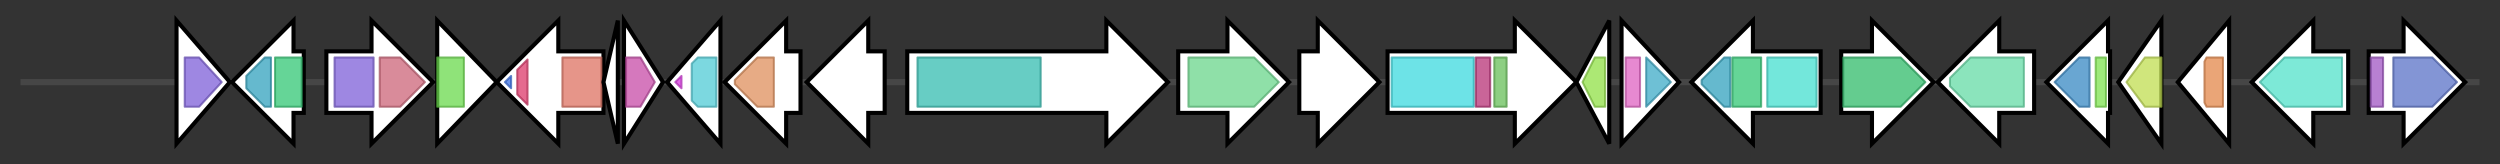 <svg version="1.1" baseProfile="full" xmlns="http://www.w3.org/2000/svg" width="1217.967" height="80">
	<rect width="100%" height="100%" fill="#333333" stroke="none"/>
	<g>
		<line x1="10" y1="40.0" x2="1207.967" y2="40.0" style="stroke:rgb(70,70,70); stroke-width:3 "/>
		<g>
			<title> (ctg19_36)</title>
			<polygon class=" (ctg19_36)" points="86,10 112,40 86,70" fill="rgb(255,255,255)" fill-opacity="1.0" stroke="rgb(0,0,0)" stroke-width="2"  />
			<g>
				<title>CSS-motif (PF12792)
"CSS motif domain associated with EAL"</title>
				<polygon class="PF12792" points="90,28 97,28 108,40 97,52 90,52" stroke-linejoin="round" width="19" height="24" fill="rgb(126,95,216)" stroke="rgb(100,76,172)" stroke-width="1" opacity="0.75" />
			</g>
		</g>
		<g>
			<title> (ctg19_37)</title>
			<polygon class=" (ctg19_37)" points="148,25 143,25 143,10 113,40 143,70 143,55 148,55" fill="rgb(255,255,255)" fill-opacity="1.0" stroke="rgb(0,0,0)" stroke-width="2"  />
			<g>
				<title>Glyoxalase (PF00903)
"Glyoxalase/Bleomycin resistance protein/Dioxygenase superfamily"</title>
				<polygon class="PF00903" points="120,37 129,28 132,28 132,52 129,52 120,43" stroke-linejoin="round" width="12" height="24" fill="rgb(50,162,189)" stroke="rgb(40,129,151)" stroke-width="1" opacity="0.75" />
			</g>
			<g>
				<title>Glyoxalase_5 (PF14696)
"Hydroxyphenylpyruvate dioxygenase, HPPD, N-terminal"</title>
				<rect class="PF14696" x="134" y="28" stroke-linejoin="round" width="13" height="24" fill="rgb(50,199,116)" stroke="rgb(40,159,92)" stroke-width="1" opacity="0.75" />
			</g>
		</g>
		<g>
			<title> (ctg19_38)</title>
			<polygon class=" (ctg19_38)" points="159,25 181,25 181,10 211,40 181,70 181,55 159,55" fill="rgb(255,255,255)" fill-opacity="1.0" stroke="rgb(0,0,0)" stroke-width="2"  />
			<g>
				<title>CSS-motif (PF12792)
"CSS motif domain associated with EAL"</title>
				<rect class="PF12792" x="163" y="28" stroke-linejoin="round" width="19" height="24" fill="rgb(126,95,216)" stroke="rgb(100,76,172)" stroke-width="1" opacity="0.75" />
			</g>
			<g>
				<title>EAL (PF00563)
"EAL domain"</title>
				<polygon class="PF00563" points="185,28 195,28 207,40 195,52 185,52" stroke-linejoin="round" width="23" height="24" fill="rgb(204,100,120)" stroke="rgb(163,80,96)" stroke-width="1" opacity="0.75" />
			</g>
		</g>
		<g>
			<title> (ctg19_39)</title>
			<polygon class=" (ctg19_39)" points="213,10 242,40 213,70" fill="rgb(255,255,255)" fill-opacity="1.0" stroke="rgb(0,0,0)" stroke-width="2"  />
			<g>
				<title>EamA (PF00892)
"EamA-like transporter family"</title>
				<rect class="PF00892" x="213" y="28" stroke-linejoin="round" width="13" height="24" fill="rgb(105,217,77)" stroke="rgb(84,173,61)" stroke-width="1" opacity="0.75" />
			</g>
		</g>
		<g>
			<title> (ctg19_40)</title>
			<polygon class=" (ctg19_40)" points="294,25 272,25 272,10 242,40 272,70 272,55 294,55" fill="rgb(255,255,255)" fill-opacity="1.0" stroke="rgb(0,0,0)" stroke-width="2"  />
			<g>
				<title>CorC_HlyC (PF03471)
"Transporter associated domain"</title>
				<polygon class="PF03471" points="246,40 249,37 249,43" stroke-linejoin="round" width="7" height="24" fill="rgb(60,114,228)" stroke="rgb(47,91,182)" stroke-width="1" opacity="0.75" />
			</g>
			<g>
				<title>CBS (PF00571)
"CBS domain"</title>
				<polygon class="PF00571" points="252,34 257,29 257,51 252,46" stroke-linejoin="round" width="5" height="24" fill="rgb(220,56,105)" stroke="rgb(176,44,84)" stroke-width="1" opacity="0.75" />
			</g>
			<g>
				<title>TerC (PF03741)
"Integral membrane protein TerC family"</title>
				<rect class="PF03741" x="274" y="28" stroke-linejoin="round" width="19" height="24" fill="rgb(221,113,97)" stroke="rgb(176,90,77)" stroke-width="1" opacity="0.75" />
			</g>
		</g>
		<g>
			<title> (ctg19_41)</title>
			<polygon class=" (ctg19_41)" points="294,40 301,10 301,70" fill="rgb(255,255,255)" fill-opacity="1.0" stroke="rgb(0,0,0)" stroke-width="2"  />
		</g>
		<g>
			<title> (ctg19_42)</title>
			<polygon class=" (ctg19_42)" points="304,10 323,40 304,70" fill="rgb(255,255,255)" fill-opacity="1.0" stroke="rgb(0,0,0)" stroke-width="2"  />
			<g>
				<title>LysE (PF01810)
"LysE type translocator"</title>
				<polygon class="PF01810" points="305,28 312,28 319,40 312,52 305,52" stroke-linejoin="round" width="18" height="24" fill="rgb(198,75,167)" stroke="rgb(158,60,133)" stroke-width="1" opacity="0.75" />
			</g>
		</g>
		<g>
			<title> (ctg19_43)</title>
			<polygon class=" (ctg19_43)" points="325,40 351,10 351,70" fill="rgb(255,255,255)" fill-opacity="1.0" stroke="rgb(0,0,0)" stroke-width="2"  />
			<g>
				<title>HTH_18 (PF12833)
"Helix-turn-helix domain"</title>
				<polygon class="PF12833" points="329,40 332,37 332,43" stroke-linejoin="round" width="7" height="24" fill="rgb(216,58,224)" stroke="rgb(172,46,179)" stroke-width="1" opacity="0.75" />
			</g>
			<g>
				<title>AraC_binding (PF02311)
"AraC-like ligand binding domain"</title>
				<polygon class="PF02311" points="337,31 340,28 349,28 349,52 340,52 337,49" stroke-linejoin="round" width="12" height="24" fill="rgb(81,203,213)" stroke="rgb(64,162,170)" stroke-width="1" opacity="0.75" />
			</g>
		</g>
		<g>
			<title> (ctg19_44)</title>
			<polygon class=" (ctg19_44)" points="390,25 383,25 383,10 353,40 383,70 383,55 390,55" fill="rgb(255,255,255)" fill-opacity="1.0" stroke="rgb(0,0,0)" stroke-width="2"  />
			<g>
				<title>Glyco_transf_61 (PF04577)
"Glycosyltransferase 61"</title>
				<polygon class="PF04577" points="358,39 369,28 377,28 377,52 369,52 358,41" stroke-linejoin="round" width="19" height="24" fill="rgb(222,143,92)" stroke="rgb(177,114,73)" stroke-width="1" opacity="0.75" />
			</g>
		</g>
		<g>
			<title> (ctg19_45)</title>
			<polygon class=" (ctg19_45)" points="431,25 423,25 423,10 393,40 423,70 423,55 431,55" fill="rgb(255,255,255)" fill-opacity="1.0" stroke="rgb(0,0,0)" stroke-width="2"  />
		</g>
		<g>
			<title> (ctg19_46)</title>
			<polygon class=" (ctg19_46)" points="442,25 539,25 539,10 569,40 539,70 539,55 442,55" fill="rgb(255,255,255)" fill-opacity="1.0" stroke="rgb(0,0,0)" stroke-width="2"  />
			<g>
				<title>DUF6543 (PF20178)
"Family of unknown function (DUF6543)"</title>
				<rect class="PF20178" x="447" y="28" stroke-linejoin="round" width="60" height="24" fill="rgb(53,188,176)" stroke="rgb(42,150,140)" stroke-width="1" opacity="0.75" />
			</g>
		</g>
		<g>
			<title> (ctg19_47)</title>
			<polygon class=" (ctg19_47)" points="574,25 598,25 598,10 628,40 598,70 598,55 574,55" fill="rgb(255,255,255)" fill-opacity="1.0" stroke="rgb(0,0,0)" stroke-width="2"  />
			<g>
				<title>Aldedh (PF00171)
"Aldehyde dehydrogenase family"</title>
				<polygon class="PF00171" points="579,28 611,28 623,40 611,52 579,52" stroke-linejoin="round" width="45" height="24" fill="rgb(105,213,139)" stroke="rgb(84,170,111)" stroke-width="1" opacity="0.75" />
			</g>
		</g>
		<g>
			<title> (ctg19_48)</title>
			<polygon class=" (ctg19_48)" points="633,25 642,25 642,10 672,40 642,70 642,55 633,55" fill="rgb(255,255,255)" fill-opacity="1.0" stroke="rgb(0,0,0)" stroke-width="2"  />
		</g>
		<g>
			<title> (ctg19_49)</title>
			<polygon class=" (ctg19_49)" points="676,25 738,25 738,10 768,40 738,70 738,55 676,55" fill="rgb(255,255,255)" fill-opacity="1.0" stroke="rgb(0,0,0)" stroke-width="2"  />
			<g>
				<title>AMP-binding (PF00501)
"AMP-binding enzyme"</title>
				<rect class="PF00501" x="678" y="28" stroke-linejoin="round" width="40" height="24" fill="rgb(60,217,223)" stroke="rgb(48,173,178)" stroke-width="1" opacity="0.75" />
			</g>
			<g>
				<title>AMP-binding_C (PF13193)
"AMP-binding enzyme C-terminal domain"</title>
				<rect class="PF13193" x="719" y="28" stroke-linejoin="round" width="7" height="24" fill="rgb(182,50,118)" stroke="rgb(145,39,94)" stroke-width="1" opacity="0.75" />
			</g>
			<g>
				<title>PP-binding (PF00550)
"Phosphopantetheine attachment site"</title>
				<rect class="PF00550" x="728" y="28" stroke-linejoin="round" width="6" height="24" fill="rgb(103,191,88)" stroke="rgb(82,152,70)" stroke-width="1" opacity="0.75" />
			</g>
		</g>
		<g>
			<title> (ctg19_50)</title>
			<polygon class=" (ctg19_50)" points="768,40 784,10 784,70" fill="rgb(255,255,255)" fill-opacity="1.0" stroke="rgb(0,0,0)" stroke-width="2"  />
			<g>
				<title>Isochorismatase (PF00857)
"Isochorismatase family"</title>
				<polygon class="PF00857" points="771,40 777,28 782,28 782,52 777,52" stroke-linejoin="round" width="14" height="24" fill="rgb(144,224,70)" stroke="rgb(115,179,56)" stroke-width="1" opacity="0.75" />
			</g>
		</g>
		<g>
			<title> (ctg19_51)</title>
			<polygon class=" (ctg19_51)" points="790,10 818,40 790,70" fill="rgb(255,255,255)" fill-opacity="1.0" stroke="rgb(0,0,0)" stroke-width="2"  />
			<g>
				<title>PAS_3 (PF08447)
"PAS fold"</title>
				<rect class="PF08447" x="792" y="28" stroke-linejoin="round" width="7" height="24" fill="rgb(222,97,193)" stroke="rgb(177,77,154)" stroke-width="1" opacity="0.75" />
			</g>
			<g>
				<title>GGDEF (PF00990)
"Diguanylate cyclase, GGDEF domain"</title>
				<polygon class="PF00990" points="802,28 802,28 814,40 802,52 802,52" stroke-linejoin="round" width="15" height="24" fill="rgb(62,170,199)" stroke="rgb(49,135,159)" stroke-width="1" opacity="0.75" />
			</g>
		</g>
		<g>
			<title> (ctg19_52)</title>
			<polygon class=" (ctg19_52)" points="887,25 854,25 854,10 824,40 854,70 854,55 887,55" fill="rgb(255,255,255)" fill-opacity="1.0" stroke="rgb(0,0,0)" stroke-width="2"  />
			<g>
				<title>Glyoxalase (PF00903)
"Glyoxalase/Bleomycin resistance protein/Dioxygenase superfamily"</title>
				<polygon class="PF00903" points="829,39 840,28 843,28 843,52 840,52 829,41" stroke-linejoin="round" width="14" height="24" fill="rgb(50,162,189)" stroke="rgb(40,129,151)" stroke-width="1" opacity="0.75" />
			</g>
			<g>
				<title>Glyoxalase_5 (PF14696)
"Hydroxyphenylpyruvate dioxygenase, HPPD, N-terminal"</title>
				<rect class="PF14696" x="844" y="28" stroke-linejoin="round" width="14" height="24" fill="rgb(50,199,116)" stroke="rgb(40,159,92)" stroke-width="1" opacity="0.75" />
			</g>
			<g>
				<title>AP_endonuc_2 (PF01261)
"Xylose isomerase-like TIM barrel"</title>
				<rect class="PF01261" x="861" y="28" stroke-linejoin="round" width="24" height="24" fill="rgb(69,222,207)" stroke="rgb(55,177,165)" stroke-width="1" opacity="0.75" />
			</g>
		</g>
		<g>
			<title> (ctg19_53)</title>
			<polygon class=" (ctg19_53)" points="897,25 912,25 912,10 942,40 912,70 912,55 897,55" fill="rgb(255,255,255)" fill-opacity="1.0" stroke="rgb(0,0,0)" stroke-width="2"  />
			<g>
				<title>Sugar_tr (PF00083)
"Sugar (and other) transporter"</title>
				<polygon class="PF00083" points="898,28 926,28 938,40 926,52 898,52" stroke-linejoin="round" width="41" height="24" fill="rgb(48,186,105)" stroke="rgb(38,148,84)" stroke-width="1" opacity="0.75" />
			</g>
		</g>
		<g>
			<title> (ctg19_54)</title>
			<polygon class=" (ctg19_54)" points="991,25 974,25 974,10 944,40 974,70 974,55 991,55" fill="rgb(255,255,255)" fill-opacity="1.0" stroke="rgb(0,0,0)" stroke-width="2"  />
			<g>
				<title>Pyridoxal_deC (PF00282)
"Pyridoxal-dependent decarboxylase conserved domain"</title>
				<polygon class="PF00282" points="950,38 960,28 986,28 986,52 960,52 950,42" stroke-linejoin="round" width="36" height="24" fill="rgb(100,218,166)" stroke="rgb(80,174,132)" stroke-width="1" opacity="0.75" />
			</g>
		</g>
		<g>
			<title> (ctg19_55)</title>
			<polygon class=" (ctg19_55)" points="1028,25 1027,25 1027,10 997,40 1027,70 1027,55 1028,55" fill="rgb(255,255,255)" fill-opacity="1.0" stroke="rgb(0,0,0)" stroke-width="2"  />
			<g>
				<title>LysR_substrate (PF03466)
"LysR substrate binding domain"</title>
				<polygon class="PF03466" points="1001,40 1013,28 1018,28 1018,52 1013,52" stroke-linejoin="round" width="20" height="24" fill="rgb(55,136,195)" stroke="rgb(44,108,156)" stroke-width="1" opacity="0.75" />
			</g>
			<g>
				<title>HTH_1 (PF00126)
"Bacterial regulatory helix-turn-helix protein, lysR family"</title>
				<rect class="PF00126" x="1021" y="28" stroke-linejoin="round" width="5" height="24" fill="rgb(125,227,79)" stroke="rgb(99,181,63)" stroke-width="1" opacity="0.75" />
			</g>
		</g>
		<g>
			<title> (ctg19_56)</title>
			<polygon class=" (ctg19_56)" points="1032,40 1053,10 1053,70" fill="rgb(255,255,255)" fill-opacity="1.0" stroke="rgb(0,0,0)" stroke-width="2"  />
			<g>
				<title>Transcrip_reg (PF01709)
"Transcriptional regulator"</title>
				<polygon class="PF01709" points="1036,40 1045,28 1053,28 1053,52 1045,52" stroke-linejoin="round" width="21" height="24" fill="rgb(192,221,81)" stroke="rgb(153,176,64)" stroke-width="1" opacity="0.75" />
			</g>
		</g>
		<g>
			<title> (ctg19_57)</title>
			<polygon class=" (ctg19_57)" points="1061,40 1086,10 1086,70" fill="rgb(255,255,255)" fill-opacity="1.0" stroke="rgb(0,0,0)" stroke-width="2"  />
			<g>
				<title>Methyltransf_25 (PF13649)
"Methyltransferase domain"</title>
				<polygon class="PF13649" points="1074,30 1075,28 1083,28 1083,52 1075,52 1074,50" stroke-linejoin="round" width="9" height="24" fill="rgb(227,135,74)" stroke="rgb(181,108,59)" stroke-width="1" opacity="0.75" />
			</g>
		</g>
		<g>
			<title> (ctg19_58)</title>
			<polygon class=" (ctg19_58)" points="1144,25 1127,25 1127,10 1097,40 1127,70 1127,55 1144,55" fill="rgb(255,255,255)" fill-opacity="1.0" stroke="rgb(0,0,0)" stroke-width="2"  />
			<g>
				<title>AA_permease (PF00324)
"Amino acid permease"</title>
				<polygon class="PF00324" points="1101,40 1113,28 1141,28 1141,52 1113,52" stroke-linejoin="round" width="44" height="24" fill="rgb(82,225,201)" stroke="rgb(65,180,160)" stroke-width="1" opacity="0.75" />
			</g>
		</g>
		<g>
			<title> (ctg19_59)</title>
			<polygon class=" (ctg19_59)" points="1154,25 1171,25 1171,10 1201,40 1171,70 1171,55 1154,55" fill="rgb(255,255,255)" fill-opacity="1.0" stroke="rgb(0,0,0)" stroke-width="2"  />
			<g>
				<title>GntR (PF00392)
"Bacterial regulatory proteins, gntR family"</title>
				<rect class="PF00392" x="1155" y="28" stroke-linejoin="round" width="6" height="24" fill="rgb(160,85,194)" stroke="rgb(127,68,155)" stroke-width="1" opacity="0.75" />
			</g>
			<g>
				<title>Aminotran_1_2 (PF00155)
"Aminotransferase class I and II"</title>
				<polygon class="PF00155" points="1166,28 1185,28 1197,40 1185,52 1166,52" stroke-linejoin="round" width="34" height="24" fill="rgb(89,113,198)" stroke="rgb(71,90,158)" stroke-width="1" opacity="0.75" />
			</g>
		</g>
	</g>
</svg>
